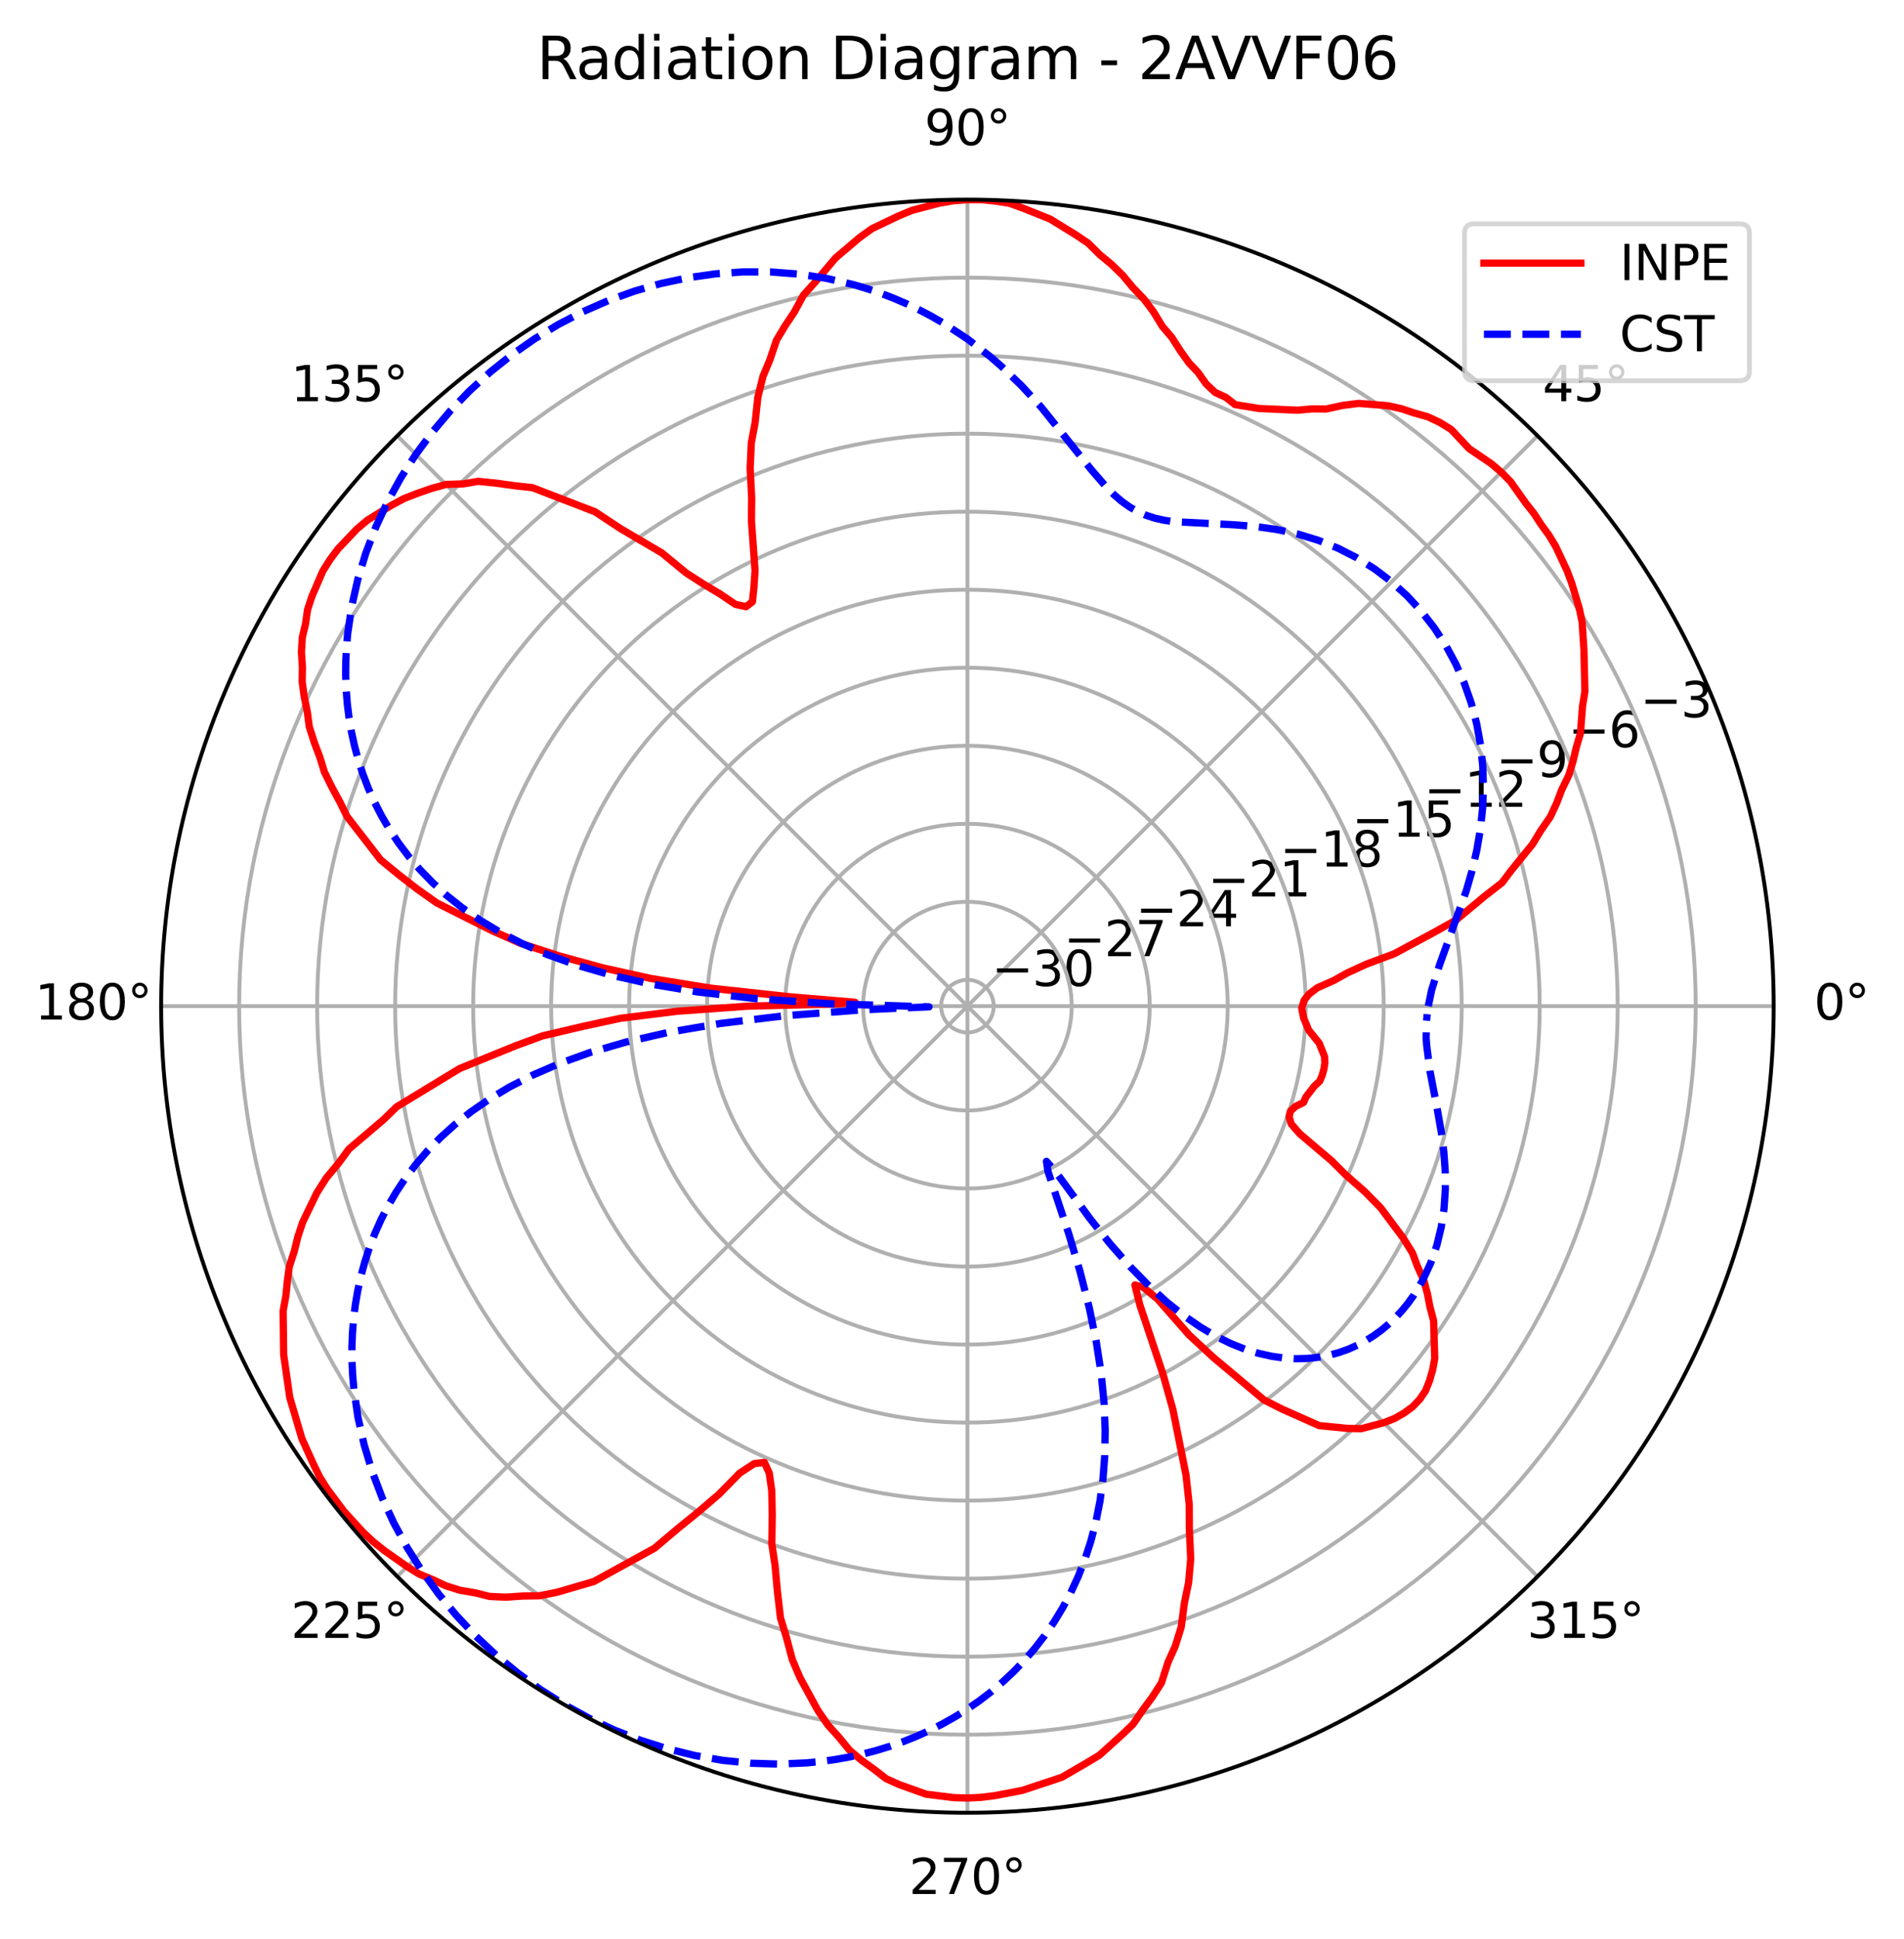 <?xml version="1.0" encoding="utf-8" standalone="no"?>
<!DOCTYPE svg PUBLIC "-//W3C//DTD SVG 1.1//EN"
  "http://www.w3.org/Graphics/SVG/1.1/DTD/svg11.dtd">
<svg xmlns:xlink="http://www.w3.org/1999/xlink" width="392.765pt" height="399.836pt" viewBox="0 0 392.765 399.836" xmlns="http://www.w3.org/2000/svg" version="1.1">
 <defs>
  <style type="text/css">*{stroke-linejoin: round; stroke-linecap: butt}</style>
 </defs>
 <g id="figure_1">
  <g id="patch_1">
   <path d="M 0 399.836 
L 392.765 399.836 
L 392.765 0 
L 0 0 
z
" style="fill: #ffffff"/>
  </g>
  <g id="axes_1">
   <g id="patch_2">
    <path d="M 365.884 207.477 
C 365.884 185.636 361.582 164.008 353.223 143.829 
C 344.865 123.651 332.614 105.315 317.17 89.871 
C 301.726 74.427 283.39 62.176 263.212 53.818 
C 243.033 45.459 221.405 41.157 199.564 41.157 
C 177.723 41.157 156.094 45.459 135.916 53.818 
C 115.737 62.176 97.402 74.427 81.958 89.871 
C 66.514 105.315 54.262 123.651 45.904 143.829 
C 37.546 164.008 33.244 185.636 33.244 207.477 
C 33.244 229.318 37.546 250.947 45.904 271.125 
C 54.262 291.303 66.514 309.639 81.958 325.083 
C 97.402 340.527 115.737 352.779 135.916 361.137 
C 156.094 369.495 177.723 373.797 199.564 373.797 
C 221.405 373.797 243.033 369.495 263.212 361.137 
C 283.39 352.779 301.726 340.527 317.17 325.083 
C 332.614 309.639 344.865 291.303 353.223 271.125 
C 361.582 250.947 365.884 229.318 365.884 207.477 
M 199.564 207.477 
C 199.564 207.477 199.564 207.477 199.564 207.477 
C 199.564 207.477 199.564 207.477 199.564 207.477 
C 199.564 207.477 199.564 207.477 199.564 207.477 
C 199.564 207.477 199.564 207.477 199.564 207.477 
C 199.564 207.477 199.564 207.477 199.564 207.477 
C 199.564 207.477 199.564 207.477 199.564 207.477 
C 199.564 207.477 199.564 207.477 199.564 207.477 
C 199.564 207.477 199.564 207.477 199.564 207.477 
C 199.564 207.477 199.564 207.477 199.564 207.477 
C 199.564 207.477 199.564 207.477 199.564 207.477 
C 199.564 207.477 199.564 207.477 199.564 207.477 
C 199.564 207.477 199.564 207.477 199.564 207.477 
C 199.564 207.477 199.564 207.477 199.564 207.477 
C 199.564 207.477 199.564 207.477 199.564 207.477 
C 199.564 207.477 199.564 207.477 199.564 207.477 
C 199.564 207.477 199.564 207.477 199.564 207.477 
M 365.884 207.477 
z
" style="fill: #ffffff"/>
   </g>
   <g id="matplotlib.axis_1">
    <g id="xtick_1">
     <g id="line2d_1">
      <path d="M 199.564 207.477 
L 365.884 207.477 
" clip-path="url(#p9aa47c4f63)" style="fill: none; stroke: #b0b0b0; stroke-width: 0.8; stroke-linecap: square"/>
     </g>
     <g id="text_1">
      <!-- 0° -->
      <g transform="translate(374.202 210.237)scale(0.1 -0.1)">
       <defs>
        <path id="DejaVuSans-30" d="M 2034 4250 
Q 1547 4250 1301 3770 
Q 1056 3291 1056 2328 
Q 1056 1369 1301 889 
Q 1547 409 2034 409 
Q 2525 409 2770 889 
Q 3016 1369 3016 2328 
Q 3016 3291 2770 3770 
Q 2525 4250 2034 4250 
z
M 2034 4750 
Q 2819 4750 3233 4129 
Q 3647 3509 3647 2328 
Q 3647 1150 3233 529 
Q 2819 -91 2034 -91 
Q 1250 -91 836 529 
Q 422 1150 422 2328 
Q 422 3509 836 4129 
Q 1250 4750 2034 4750 
z
" transform="scale(0.016)"/>
        <path id="DejaVuSans-b0" d="M 1600 4347 
Q 1350 4347 1178 4173 
Q 1006 4000 1006 3750 
Q 1006 3503 1178 3333 
Q 1350 3163 1600 3163 
Q 1850 3163 2022 3333 
Q 2194 3503 2194 3750 
Q 2194 3997 2020 4172 
Q 1847 4347 1600 4347 
z
M 1600 4750 
Q 1800 4750 1984 4673 
Q 2169 4597 2303 4453 
Q 2447 4313 2519 4134 
Q 2591 3956 2591 3750 
Q 2591 3338 2302 3052 
Q 2013 2766 1594 2766 
Q 1172 2766 890 3047 
Q 609 3328 609 3750 
Q 609 4169 896 4459 
Q 1184 4750 1600 4750 
z
" transform="scale(0.016)"/>
       </defs>
       <use xlink:href="#DejaVuSans-30"/>
       <use xlink:href="#DejaVuSans-b0" x="63.623"/>
      </g>
     </g>
    </g>
    <g id="xtick_2">
     <g id="line2d_2">
      <path d="M 199.564 207.477 
L 317.17 89.871 
" clip-path="url(#p9aa47c4f63)" style="fill: none; stroke: #b0b0b0; stroke-width: 0.8; stroke-linecap: square"/>
     </g>
     <g id="text_2">
      <!-- 45° -->
      <g transform="translate(318.207 82.731)scale(0.1 -0.1)">
       <defs>
        <path id="DejaVuSans-34" d="M 2419 4116 
L 825 1625 
L 2419 1625 
L 2419 4116 
z
M 2253 4666 
L 3047 4666 
L 3047 1625 
L 3713 1625 
L 3713 1100 
L 3047 1100 
L 3047 0 
L 2419 0 
L 2419 1100 
L 313 1100 
L 313 1709 
L 2253 4666 
z
" transform="scale(0.016)"/>
        <path id="DejaVuSans-35" d="M 691 4666 
L 3169 4666 
L 3169 4134 
L 1269 4134 
L 1269 2991 
Q 1406 3038 1543 3061 
Q 1681 3084 1819 3084 
Q 2600 3084 3056 2656 
Q 3513 2228 3513 1497 
Q 3513 744 3044 326 
Q 2575 -91 1722 -91 
Q 1428 -91 1123 -41 
Q 819 9 494 109 
L 494 744 
Q 775 591 1075 516 
Q 1375 441 1709 441 
Q 2250 441 2565 725 
Q 2881 1009 2881 1497 
Q 2881 1984 2565 2268 
Q 2250 2553 1709 2553 
Q 1456 2553 1204 2497 
Q 953 2441 691 2322 
L 691 4666 
z
" transform="scale(0.016)"/>
       </defs>
       <use xlink:href="#DejaVuSans-34"/>
       <use xlink:href="#DejaVuSans-35" x="63.623"/>
       <use xlink:href="#DejaVuSans-b0" x="127.246"/>
      </g>
     </g>
    </g>
    <g id="xtick_3">
     <g id="line2d_3">
      <path d="M 199.564 207.477 
L 199.564 41.157 
" clip-path="url(#p9aa47c4f63)" style="fill: none; stroke: #b0b0b0; stroke-width: 0.8; stroke-linecap: square"/>
     </g>
     <g id="text_3">
      <!-- 90° -->
      <g transform="translate(190.701 29.917)scale(0.1 -0.1)">
       <defs>
        <path id="DejaVuSans-39" d="M 703 97 
L 703 672 
Q 941 559 1184 500 
Q 1428 441 1663 441 
Q 2288 441 2617 861 
Q 2947 1281 2994 2138 
Q 2813 1869 2534 1725 
Q 2256 1581 1919 1581 
Q 1219 1581 811 2004 
Q 403 2428 403 3163 
Q 403 3881 828 4315 
Q 1253 4750 1959 4750 
Q 2769 4750 3195 4129 
Q 3622 3509 3622 2328 
Q 3622 1225 3098 567 
Q 2575 -91 1691 -91 
Q 1453 -91 1209 -44 
Q 966 3 703 97 
z
M 1959 2075 
Q 2384 2075 2632 2365 
Q 2881 2656 2881 3163 
Q 2881 3666 2632 3958 
Q 2384 4250 1959 4250 
Q 1534 4250 1286 3958 
Q 1038 3666 1038 3163 
Q 1038 2656 1286 2365 
Q 1534 2075 1959 2075 
z
" transform="scale(0.016)"/>
       </defs>
       <use xlink:href="#DejaVuSans-39"/>
       <use xlink:href="#DejaVuSans-30" x="63.623"/>
       <use xlink:href="#DejaVuSans-b0" x="127.246"/>
      </g>
     </g>
    </g>
    <g id="xtick_4">
     <g id="line2d_4">
      <path d="M 199.564 207.477 
L 81.958 89.871 
" clip-path="url(#p9aa47c4f63)" style="fill: none; stroke: #b0b0b0; stroke-width: 0.8; stroke-linecap: square"/>
     </g>
     <g id="text_4">
      <!-- 135° -->
      <g transform="translate(60.015 82.731)scale(0.1 -0.1)">
       <defs>
        <path id="DejaVuSans-31" d="M 794 531 
L 1825 531 
L 1825 4091 
L 703 3866 
L 703 4441 
L 1819 4666 
L 2450 4666 
L 2450 531 
L 3481 531 
L 3481 0 
L 794 0 
L 794 531 
z
" transform="scale(0.016)"/>
        <path id="DejaVuSans-33" d="M 2597 2516 
Q 3050 2419 3304 2112 
Q 3559 1806 3559 1356 
Q 3559 666 3084 287 
Q 2609 -91 1734 -91 
Q 1441 -91 1130 -33 
Q 819 25 488 141 
L 488 750 
Q 750 597 1062 519 
Q 1375 441 1716 441 
Q 2309 441 2620 675 
Q 2931 909 2931 1356 
Q 2931 1769 2642 2001 
Q 2353 2234 1838 2234 
L 1294 2234 
L 1294 2753 
L 1863 2753 
Q 2328 2753 2575 2939 
Q 2822 3125 2822 3475 
Q 2822 3834 2567 4026 
Q 2313 4219 1838 4219 
Q 1578 4219 1281 4162 
Q 984 4106 628 3988 
L 628 4550 
Q 988 4650 1302 4700 
Q 1616 4750 1894 4750 
Q 2613 4750 3031 4423 
Q 3450 4097 3450 3541 
Q 3450 3153 3228 2886 
Q 3006 2619 2597 2516 
z
" transform="scale(0.016)"/>
       </defs>
       <use xlink:href="#DejaVuSans-31"/>
       <use xlink:href="#DejaVuSans-33" x="63.623"/>
       <use xlink:href="#DejaVuSans-35" x="127.246"/>
       <use xlink:href="#DejaVuSans-b0" x="190.869"/>
      </g>
     </g>
    </g>
    <g id="xtick_5">
     <g id="line2d_5">
      <path d="M 199.564 207.477 
L 33.244 207.477 
" clip-path="url(#p9aa47c4f63)" style="fill: none; stroke: #b0b0b0; stroke-width: 0.8; stroke-linecap: square"/>
     </g>
     <g id="text_5">
      <!-- 180° -->
      <g transform="translate(7.2 210.237)scale(0.1 -0.1)">
       <defs>
        <path id="DejaVuSans-38" d="M 2034 2216 
Q 1584 2216 1326 1975 
Q 1069 1734 1069 1313 
Q 1069 891 1326 650 
Q 1584 409 2034 409 
Q 2484 409 2743 651 
Q 3003 894 3003 1313 
Q 3003 1734 2745 1975 
Q 2488 2216 2034 2216 
z
M 1403 2484 
Q 997 2584 770 2862 
Q 544 3141 544 3541 
Q 544 4100 942 4425 
Q 1341 4750 2034 4750 
Q 2731 4750 3128 4425 
Q 3525 4100 3525 3541 
Q 3525 3141 3298 2862 
Q 3072 2584 2669 2484 
Q 3125 2378 3379 2068 
Q 3634 1759 3634 1313 
Q 3634 634 3220 271 
Q 2806 -91 2034 -91 
Q 1263 -91 848 271 
Q 434 634 434 1313 
Q 434 1759 690 2068 
Q 947 2378 1403 2484 
z
M 1172 3481 
Q 1172 3119 1398 2916 
Q 1625 2713 2034 2713 
Q 2441 2713 2670 2916 
Q 2900 3119 2900 3481 
Q 2900 3844 2670 4047 
Q 2441 4250 2034 4250 
Q 1625 4250 1398 4047 
Q 1172 3844 1172 3481 
z
" transform="scale(0.016)"/>
       </defs>
       <use xlink:href="#DejaVuSans-31"/>
       <use xlink:href="#DejaVuSans-38" x="63.623"/>
       <use xlink:href="#DejaVuSans-30" x="127.246"/>
       <use xlink:href="#DejaVuSans-b0" x="190.869"/>
      </g>
     </g>
    </g>
    <g id="xtick_6">
     <g id="line2d_6">
      <path d="M 199.564 207.477 
L 81.958 325.083 
" clip-path="url(#p9aa47c4f63)" style="fill: none; stroke: #b0b0b0; stroke-width: 0.8; stroke-linecap: square"/>
     </g>
     <g id="text_6">
      <!-- 225° -->
      <g transform="translate(60.015 337.742)scale(0.1 -0.1)">
       <defs>
        <path id="DejaVuSans-32" d="M 1228 531 
L 3431 531 
L 3431 0 
L 469 0 
L 469 531 
Q 828 903 1448 1529 
Q 2069 2156 2228 2338 
Q 2531 2678 2651 2914 
Q 2772 3150 2772 3378 
Q 2772 3750 2511 3984 
Q 2250 4219 1831 4219 
Q 1534 4219 1204 4116 
Q 875 4013 500 3803 
L 500 4441 
Q 881 4594 1212 4672 
Q 1544 4750 1819 4750 
Q 2544 4750 2975 4387 
Q 3406 4025 3406 3419 
Q 3406 3131 3298 2873 
Q 3191 2616 2906 2266 
Q 2828 2175 2409 1742 
Q 1991 1309 1228 531 
z
" transform="scale(0.016)"/>
       </defs>
       <use xlink:href="#DejaVuSans-32"/>
       <use xlink:href="#DejaVuSans-32" x="63.623"/>
       <use xlink:href="#DejaVuSans-35" x="127.246"/>
       <use xlink:href="#DejaVuSans-b0" x="190.869"/>
      </g>
     </g>
    </g>
    <g id="xtick_7">
     <g id="line2d_7">
      <path d="M 199.564 207.477 
L 199.564 373.797 
" clip-path="url(#p9aa47c4f63)" style="fill: none; stroke: #b0b0b0; stroke-width: 0.8; stroke-linecap: square"/>
     </g>
     <g id="text_7">
      <!-- 270° -->
      <g transform="translate(187.52 390.557)scale(0.1 -0.1)">
       <defs>
        <path id="DejaVuSans-37" d="M 525 4666 
L 3525 4666 
L 3525 4397 
L 1831 0 
L 1172 0 
L 2766 4134 
L 525 4134 
L 525 4666 
z
" transform="scale(0.016)"/>
       </defs>
       <use xlink:href="#DejaVuSans-32"/>
       <use xlink:href="#DejaVuSans-37" x="63.623"/>
       <use xlink:href="#DejaVuSans-30" x="127.246"/>
       <use xlink:href="#DejaVuSans-b0" x="190.869"/>
      </g>
     </g>
    </g>
    <g id="xtick_8">
     <g id="line2d_8">
      <path d="M 199.564 207.477 
L 317.17 325.083 
" clip-path="url(#p9aa47c4f63)" style="fill: none; stroke: #b0b0b0; stroke-width: 0.8; stroke-linecap: square"/>
     </g>
     <g id="text_8">
      <!-- 315° -->
      <g transform="translate(315.025 337.742)scale(0.1 -0.1)">
       <use xlink:href="#DejaVuSans-33"/>
       <use xlink:href="#DejaVuSans-31" x="63.623"/>
       <use xlink:href="#DejaVuSans-35" x="127.246"/>
       <use xlink:href="#DejaVuSans-b0" x="190.869"/>
      </g>
     </g>
    </g>
   </g>
   <g id="matplotlib.axis_2">
    <g id="ytick_1">
     <g id="line2d_9">
      <path d="M 204.99 207.477 
C 204.99 206.765 204.85 206.059 204.577 205.401 
C 204.304 204.742 203.904 204.144 203.401 203.64 
C 202.897 203.136 202.299 202.737 201.64 202.464 
C 200.982 202.191 200.276 202.051 199.564 202.051 
C 198.851 202.051 198.146 202.191 197.487 202.464 
C 196.829 202.737 196.231 203.136 195.727 203.64 
C 195.223 204.144 194.823 204.742 194.551 205.401 
C 194.278 206.059 194.138 206.765 194.138 207.477 
C 194.138 208.19 194.278 208.895 194.551 209.554 
C 194.823 210.212 195.223 210.81 195.727 211.314 
C 196.231 211.818 196.829 212.218 197.487 212.49 
C 198.146 212.763 198.851 212.903 199.564 212.903 
C 200.276 212.903 200.982 212.763 201.64 212.49 
C 202.299 212.218 202.897 211.818 203.401 211.314 
C 203.904 210.81 204.304 210.212 204.577 209.554 
C 204.85 208.895 204.99 208.19 204.99 207.477 
" clip-path="url(#p9aa47c4f63)" style="fill: none; stroke: #b0b0b0; stroke-width: 0.8; stroke-linecap: square"/>
     </g>
     <g id="text_9">
      <!-- −30 -->
      <g transform="translate(204.577 203.321)scale(0.1 -0.1)">
       <defs>
        <path id="DejaVuSans-2212" d="M 678 2272 
L 4684 2272 
L 4684 1741 
L 678 1741 
L 678 2272 
z
" transform="scale(0.016)"/>
       </defs>
       <use xlink:href="#DejaVuSans-2212"/>
       <use xlink:href="#DejaVuSans-33" x="83.789"/>
       <use xlink:href="#DejaVuSans-30" x="147.412"/>
      </g>
     </g>
    </g>
    <g id="ytick_2">
     <g id="line2d_10">
      <path d="M 221.079 207.477 
C 221.079 204.652 220.523 201.854 219.442 199.244 
C 218.36 196.633 216.775 194.261 214.778 192.263 
C 212.78 190.266 210.408 188.681 207.797 187.599 
C 205.187 186.518 202.389 185.962 199.564 185.962 
C 196.738 185.962 193.94 186.518 191.33 187.599 
C 188.72 188.681 186.348 190.266 184.35 192.263 
C 182.352 194.261 180.767 196.633 179.686 199.244 
C 178.605 201.854 178.048 204.652 178.048 207.477 
C 178.048 210.303 178.605 213.101 179.686 215.711 
C 180.767 218.321 182.352 220.693 184.35 222.691 
C 186.348 224.689 188.72 226.274 191.33 227.355 
C 193.94 228.436 196.738 228.993 199.564 228.993 
C 202.389 228.993 205.187 228.436 207.797 227.355 
C 210.408 226.274 212.78 224.689 214.778 222.691 
C 216.775 220.693 218.36 218.321 219.442 215.711 
C 220.523 213.101 221.079 210.303 221.079 207.477 
" clip-path="url(#p9aa47c4f63)" style="fill: none; stroke: #b0b0b0; stroke-width: 0.8; stroke-linecap: square"/>
     </g>
     <g id="text_10">
      <!-- −27 -->
      <g transform="translate(219.442 197.164)scale(0.1 -0.1)">
       <use xlink:href="#DejaVuSans-2212"/>
       <use xlink:href="#DejaVuSans-32" x="83.789"/>
       <use xlink:href="#DejaVuSans-37" x="147.412"/>
      </g>
     </g>
    </g>
    <g id="ytick_3">
     <g id="line2d_11">
      <path d="M 237.169 207.477 
C 237.169 202.539 236.196 197.649 234.306 193.086 
C 232.416 188.524 229.646 184.378 226.154 180.886 
C 222.663 177.395 218.517 174.625 213.955 172.735 
C 209.392 170.845 204.502 169.872 199.564 169.872 
C 194.626 169.872 189.735 170.845 185.173 172.735 
C 180.611 174.625 176.465 177.395 172.973 180.886 
C 169.481 184.378 166.711 188.524 164.821 193.086 
C 162.932 197.649 161.959 202.539 161.959 207.477 
C 161.959 212.415 162.932 217.306 164.821 221.868 
C 166.711 226.43 169.481 230.576 172.973 234.068 
C 176.465 237.56 180.611 240.33 185.173 242.22 
C 189.735 244.109 194.626 245.082 199.564 245.082 
C 204.502 245.082 209.392 244.109 213.955 242.22 
C 218.517 240.33 222.663 237.56 226.154 234.068 
C 229.646 230.576 232.416 226.43 234.306 221.868 
C 236.196 217.306 237.169 212.415 237.169 207.477 
" clip-path="url(#p9aa47c4f63)" style="fill: none; stroke: #b0b0b0; stroke-width: 0.8; stroke-linecap: square"/>
     </g>
     <g id="text_11">
      <!-- −24 -->
      <g transform="translate(234.306 191.007)scale(0.1 -0.1)">
       <use xlink:href="#DejaVuSans-2212"/>
       <use xlink:href="#DejaVuSans-32" x="83.789"/>
       <use xlink:href="#DejaVuSans-34" x="147.412"/>
      </g>
     </g>
    </g>
    <g id="ytick_4">
     <g id="line2d_12">
      <path d="M 253.258 207.477 
C 253.258 200.426 251.869 193.444 249.171 186.929 
C 246.472 180.415 242.517 174.495 237.531 169.51 
C 232.545 164.524 226.626 160.568 220.112 157.87 
C 213.597 155.172 206.615 153.783 199.564 153.783 
C 192.513 153.783 185.53 155.172 179.016 157.87 
C 172.501 160.568 166.582 164.524 161.596 169.51 
C 156.61 174.495 152.655 180.415 149.957 186.929 
C 147.258 193.444 145.869 200.426 145.869 207.477 
C 145.869 214.528 147.258 221.511 149.957 228.025 
C 152.655 234.539 156.61 240.459 161.596 245.445 
C 166.582 250.431 172.501 254.386 179.016 257.084 
C 185.53 259.783 192.513 261.171 199.564 261.171 
C 206.615 261.171 213.597 259.783 220.112 257.084 
C 226.626 254.386 232.545 250.431 237.531 245.445 
C 242.517 240.459 246.472 234.539 249.171 228.025 
C 251.869 221.511 253.258 214.528 253.258 207.477 
" clip-path="url(#p9aa47c4f63)" style="fill: none; stroke: #b0b0b0; stroke-width: 0.8; stroke-linecap: square"/>
     </g>
     <g id="text_12">
      <!-- −21 -->
      <g transform="translate(249.171 184.85)scale(0.1 -0.1)">
       <use xlink:href="#DejaVuSans-2212"/>
       <use xlink:href="#DejaVuSans-32" x="83.789"/>
       <use xlink:href="#DejaVuSans-31" x="147.412"/>
      </g>
     </g>
    </g>
    <g id="ytick_5">
     <g id="line2d_13">
      <path d="M 269.347 207.477 
C 269.347 198.313 267.542 189.238 264.035 180.772 
C 260.529 172.306 255.388 164.613 248.908 158.133 
C 242.428 151.653 234.735 146.512 226.269 143.005 
C 217.802 139.499 208.728 137.694 199.564 137.694 
C 190.4 137.694 181.325 139.499 172.859 143.005 
C 164.392 146.512 156.699 151.653 150.219 158.133 
C 143.739 164.613 138.599 172.306 135.092 180.772 
C 131.585 189.238 129.78 198.313 129.78 207.477 
C 129.78 216.641 131.585 225.716 135.092 234.182 
C 138.599 242.649 143.739 250.342 150.219 256.822 
C 156.699 263.302 164.392 268.442 172.859 271.949 
C 181.325 275.456 190.4 277.261 199.564 277.261 
C 208.728 277.261 217.802 275.456 226.269 271.949 
C 234.735 268.442 242.428 263.302 248.908 256.822 
C 255.388 250.342 260.529 242.649 264.035 234.182 
C 267.542 225.716 269.347 216.641 269.347 207.477 
" clip-path="url(#p9aa47c4f63)" style="fill: none; stroke: #b0b0b0; stroke-width: 0.8; stroke-linecap: square"/>
     </g>
     <g id="text_13">
      <!-- −18 -->
      <g transform="translate(264.035 178.692)scale(0.1 -0.1)">
       <use xlink:href="#DejaVuSans-2212"/>
       <use xlink:href="#DejaVuSans-31" x="83.789"/>
       <use xlink:href="#DejaVuSans-38" x="147.412"/>
      </g>
     </g>
    </g>
    <g id="ytick_6">
     <g id="line2d_14">
      <path d="M 285.437 207.477 
C 285.437 196.2 283.216 185.033 278.9 174.615 
C 274.585 164.197 268.259 154.73 260.285 146.756 
C 252.311 138.782 242.844 132.456 232.426 128.141 
C 222.008 123.825 210.84 121.604 199.564 121.604 
C 188.287 121.604 177.12 123.825 166.702 128.141 
C 156.283 132.456 146.816 138.782 138.842 146.756 
C 130.868 154.73 124.543 164.197 120.227 174.615 
C 115.912 185.033 113.691 196.2 113.691 207.477 
C 113.691 218.754 115.912 229.921 120.227 240.339 
C 124.543 250.758 130.868 260.225 138.842 268.199 
C 146.816 276.172 156.283 282.498 166.702 286.814 
C 177.12 291.129 188.287 293.35 199.564 293.35 
C 210.84 293.35 222.008 291.129 232.426 286.814 
C 242.844 282.498 252.311 276.172 260.285 268.199 
C 268.259 260.225 274.585 250.758 278.9 240.339 
C 283.216 229.921 285.437 218.754 285.437 207.477 
" clip-path="url(#p9aa47c4f63)" style="fill: none; stroke: #b0b0b0; stroke-width: 0.8; stroke-linecap: square"/>
     </g>
     <g id="text_14">
      <!-- −15 -->
      <g transform="translate(278.9 172.535)scale(0.1 -0.1)">
       <use xlink:href="#DejaVuSans-2212"/>
       <use xlink:href="#DejaVuSans-31" x="83.789"/>
       <use xlink:href="#DejaVuSans-35" x="147.412"/>
      </g>
     </g>
    </g>
    <g id="ytick_7">
     <g id="line2d_15">
      <path d="M 301.526 207.477 
C 301.526 194.088 298.889 180.828 293.765 168.458 
C 288.641 156.087 281.13 144.847 271.662 135.379 
C 262.194 125.911 250.953 118.4 238.583 113.276 
C 226.213 108.152 212.953 105.515 199.564 105.515 
C 186.174 105.515 172.915 108.152 160.544 113.276 
C 148.174 118.4 136.933 125.911 127.465 135.379 
C 117.998 144.847 110.487 156.087 105.363 168.458 
C 100.239 180.828 97.601 194.088 97.601 207.477 
C 97.601 220.867 100.239 234.126 105.363 246.497 
C 110.487 258.867 117.998 270.108 127.465 279.576 
C 136.933 289.043 148.174 296.554 160.544 301.678 
C 172.915 306.802 186.174 309.44 199.564 309.44 
C 212.953 309.44 226.213 306.802 238.583 301.678 
C 250.953 296.554 262.194 289.043 271.662 279.576 
C 281.13 270.108 288.641 258.867 293.765 246.497 
C 298.889 234.126 301.526 220.867 301.526 207.477 
" clip-path="url(#p9aa47c4f63)" style="fill: none; stroke: #b0b0b0; stroke-width: 0.8; stroke-linecap: square"/>
     </g>
     <g id="text_15">
      <!-- −12 -->
      <g transform="translate(293.765 166.378)scale(0.1 -0.1)">
       <use xlink:href="#DejaVuSans-2212"/>
       <use xlink:href="#DejaVuSans-31" x="83.789"/>
       <use xlink:href="#DejaVuSans-32" x="147.412"/>
      </g>
     </g>
    </g>
    <g id="ytick_8">
     <g id="line2d_16">
      <path d="M 317.616 207.477 
C 317.616 191.975 314.562 176.623 308.629 162.301 
C 302.697 147.978 294.001 134.964 283.039 124.002 
C 272.077 113.04 259.063 104.344 244.74 98.412 
C 230.418 92.479 215.066 89.425 199.564 89.425 
C 184.061 89.425 168.71 92.479 154.387 98.412 
C 140.065 104.344 127.05 113.04 116.088 124.002 
C 105.127 134.964 96.431 147.978 90.498 162.301 
C 84.566 176.623 81.512 191.975 81.512 207.477 
C 81.512 222.98 84.566 238.331 90.498 252.654 
C 96.431 266.976 105.127 279.991 116.088 290.952 
C 127.05 301.914 140.065 310.61 154.387 316.543 
C 168.71 322.475 184.061 325.529 199.564 325.529 
C 215.066 325.529 230.418 322.475 244.74 316.543 
C 259.063 310.61 272.077 301.914 283.039 290.952 
C 294.001 279.991 302.697 266.976 308.629 252.654 
C 314.562 238.331 317.616 222.98 317.616 207.477 
" clip-path="url(#p9aa47c4f63)" style="fill: none; stroke: #b0b0b0; stroke-width: 0.8; stroke-linecap: square"/>
     </g>
     <g id="text_16">
      <!-- −9 -->
      <g transform="translate(308.629 160.221)scale(0.1 -0.1)">
       <use xlink:href="#DejaVuSans-2212"/>
       <use xlink:href="#DejaVuSans-39" x="83.789"/>
      </g>
     </g>
    </g>
    <g id="ytick_9">
     <g id="line2d_17">
      <path d="M 333.705 207.477 
C 333.705 189.862 330.235 172.418 323.494 156.144 
C 316.753 139.869 306.872 125.081 294.416 112.625 
C 281.96 100.169 267.172 90.288 250.897 83.547 
C 234.623 76.806 217.179 73.336 199.564 73.336 
C 181.948 73.336 164.505 76.806 148.23 83.547 
C 131.956 90.288 117.167 100.169 104.712 112.625 
C 92.256 125.081 82.374 139.869 75.633 156.144 
C 68.892 172.418 65.423 189.862 65.423 207.477 
C 65.423 225.092 68.892 242.536 75.633 258.811 
C 82.374 275.085 92.256 289.873 104.712 302.329 
C 117.167 314.785 131.956 324.666 148.23 331.408 
C 164.505 338.149 181.948 341.618 199.564 341.618 
C 217.179 341.618 234.623 338.149 250.897 331.408 
C 267.172 324.666 281.96 314.785 294.416 302.329 
C 306.872 289.873 316.753 275.085 323.494 258.811 
C 330.235 242.536 333.705 225.092 333.705 207.477 
" clip-path="url(#p9aa47c4f63)" style="fill: none; stroke: #b0b0b0; stroke-width: 0.8; stroke-linecap: square"/>
     </g>
     <g id="text_17">
      <!-- −6 -->
      <g transform="translate(323.494 154.064)scale(0.1 -0.1)">
       <defs>
        <path id="DejaVuSans-36" d="M 2113 2584 
Q 1688 2584 1439 2293 
Q 1191 2003 1191 1497 
Q 1191 994 1439 701 
Q 1688 409 2113 409 
Q 2538 409 2786 701 
Q 3034 994 3034 1497 
Q 3034 2003 2786 2293 
Q 2538 2584 2113 2584 
z
M 3366 4563 
L 3366 3988 
Q 3128 4100 2886 4159 
Q 2644 4219 2406 4219 
Q 1781 4219 1451 3797 
Q 1122 3375 1075 2522 
Q 1259 2794 1537 2939 
Q 1816 3084 2150 3084 
Q 2853 3084 3261 2657 
Q 3669 2231 3669 1497 
Q 3669 778 3244 343 
Q 2819 -91 2113 -91 
Q 1303 -91 875 529 
Q 447 1150 447 2328 
Q 447 3434 972 4092 
Q 1497 4750 2381 4750 
Q 2619 4750 2861 4703 
Q 3103 4656 3366 4563 
z
" transform="scale(0.016)"/>
       </defs>
       <use xlink:href="#DejaVuSans-2212"/>
       <use xlink:href="#DejaVuSans-36" x="83.789"/>
      </g>
     </g>
    </g>
    <g id="ytick_10">
     <g id="line2d_18">
      <path d="M 349.794 207.477 
C 349.794 187.749 345.908 168.213 338.359 149.986 
C 330.809 131.76 319.743 115.198 305.793 101.248 
C 291.843 87.298 275.281 76.232 257.055 68.682 
C 238.828 61.133 219.292 57.247 199.564 57.247 
C 179.836 57.247 160.299 61.133 142.073 68.682 
C 123.847 76.232 107.285 87.298 93.335 101.248 
C 79.385 115.198 68.318 131.76 60.769 149.986 
C 53.219 168.213 49.333 187.749 49.333 207.477 
C 49.333 227.205 53.219 246.742 60.769 264.968 
C 68.318 283.194 79.385 299.756 93.335 313.706 
C 107.285 327.656 123.847 338.723 142.073 346.272 
C 160.299 353.822 179.836 357.708 199.564 357.708 
C 219.292 357.708 238.828 353.822 257.055 346.272 
C 275.281 338.723 291.843 327.656 305.793 313.706 
C 319.743 299.756 330.809 283.194 338.359 264.968 
C 345.908 246.742 349.794 227.205 349.794 207.477 
" clip-path="url(#p9aa47c4f63)" style="fill: none; stroke: #b0b0b0; stroke-width: 0.8; stroke-linecap: square"/>
     </g>
     <g id="text_18">
      <!-- −3 -->
      <g transform="translate(338.359 147.907)scale(0.1 -0.1)">
       <use xlink:href="#DejaVuSans-2212"/>
       <use xlink:href="#DejaVuSans-33" x="83.789"/>
      </g>
     </g>
    </g>
   </g>
   <g id="line2d_19">
    <path d="M 268.656 207.477 
L 269.026 206.265 
L 269.996 205.018 
L 271.726 203.695 
L 275.111 202.194 
L 277.929 200.621 
L 281.83 198.831 
L 287.613 196.666 
L 295.89 192.221 
L 300.384 189.7 
L 306.27 184.796 
L 309.85 182.016 
L 311.736 179.51 
L 316.167 174.042 
L 317.807 171.327 
L 319.825 168.402 
L 321.108 165.626 
L 322.163 162.855 
L 323.619 159.857 
L 324.479 157.008 
L 325.149 154.169 
L 326.027 151.172 
L 326.453 145.589 
L 326.94 142.576 
L 326.741 134.051 
L 326.366 128.242 
L 325.792 125.504 
L 324.203 120.204 
L 323.233 117.626 
L 320.914 112.668 
L 319.508 110.349 
L 317.917 108.167 
L 316.429 105.888 
L 314.75 103.763 
L 311.589 99.296 
L 309.68 97.361 
L 307.604 95.599 
L 303.07 92.522 
L 299.35 88.557 
L 297.03 87.117 
L 294.518 85.941 
L 291.737 85.159 
L 289.071 84.281 
L 286.265 83.655 
L 280.281 83.183 
L 276.971 83.599 
L 273.552 84.34 
L 270.673 84.313 
L 267.68 84.591 
L 259.675 84.232 
L 254.791 83.434 
L 252.857 81.926 
L 250.69 80.936 
L 248.812 79.181 
L 247.128 76.794 
L 245.246 74.808 
L 243.478 72.322 
L 241.724 69.576 
L 239.764 67.283 
L 237.934 64.277 
L 235.931 61.615 
L 233.759 59.362 
L 231.598 56.768 
L 229.295 54.521 
L 226.884 52.536 
L 224.482 50.149 
L 221.917 48.427 
L 216.623 45.167 
L 211.069 42.943 
L 208.24 41.921 
L 205.361 41.468 
L 202.466 41.183 
L 199.564 41.179 
L 196.665 41.402 
L 193.781 41.886 
L 188.09 43.392 
L 185.31 44.552 
L 179.877 47.145 
L 177.292 49.006 
L 172.36 53.196 
L 167.891 58.468 
L 165.721 60.888 
L 163.871 64.321 
L 161.968 67.168 
L 160.183 70.139 
L 158.814 74.192 
L 157.379 77.647 
L 156.332 81.922 
L 155.769 87.151 
L 154.984 91.343 
L 154.746 96.55 
L 155.059 102.631 
L 155.012 107.412 
L 155.755 117.656 
L 155.531 121.058 
L 155.218 124.074 
L 153.902 125.1 
L 151.736 124.637 
L 148.469 122.441 
L 145.216 120.503 
L 141.551 118.146 
L 136.519 114.01 
L 128.034 109.025 
L 122.744 105.534 
L 109.858 100.57 
L 106.292 100.18 
L 102.471 99.644 
L 98.643 99.253 
L 95.559 99.777 
L 91.985 99.898 
L 89.012 100.719 
L 86.146 101.714 
L 83.321 102.812 
L 80.751 104.195 
L 75.802 107.257 
L 73.624 109.082 
L 69.75 113.162 
L 68.071 115.405 
L 66.582 117.78 
L 64.343 122.982 
L 63.449 125.691 
L 63.023 128.645 
L 62.362 131.425 
L 62.183 134.43 
L 62.381 137.579 
L 62.325 140.541 
L 62.757 143.683 
L 63.409 146.857 
L 63.789 149.844 
L 64.812 153.034 
L 66.001 156.207 
L 66.925 159.201 
L 68.471 162.338 
L 70.141 165.425 
L 71.566 168.344 
L 76.298 174.448 
L 78.498 177.292 
L 82.285 180.401 
L 86.111 183.362 
L 90.13 186.205 
L 101.601 191.961 
L 107.373 194.521 
L 115.507 197.156 
L 124.322 199.569 
L 134.213 201.76 
L 146.69 203.78 
L 163.221 205.573 
L 176.368 206.667 
L 172.914 207.012 
L 154.241 207.477 
L 139.716 208.522 
L 127.979 209.977 
L 120.31 211.631 
L 111.904 213.607 
L 106.409 215.627 
L 94.827 220.337 
L 81.816 228.239 
L 79.09 230.895 
L 71.986 236.931 
L 69.875 239.812 
L 67.305 242.916 
L 65.371 245.956 
L 62.434 252.033 
L 61.438 255.038 
L 60.706 258.017 
L 59.687 261.171 
L 59.278 264.156 
L 58.985 267.149 
L 58.407 270.324 
L 58.516 279.345 
L 59.776 288.184 
L 62.271 296.636 
L 64.662 301.936 
L 65.945 304.557 
L 67.484 307.006 
L 70.938 311.636 
L 74.838 315.9 
L 76.944 317.884 
L 79.223 319.696 
L 83.987 323.054 
L 86.472 324.587 
L 89.283 325.739 
L 91.949 326.996 
L 94.867 327.917 
L 98.047 328.46 
L 100.997 329.196 
L 104.349 329.347 
L 107.907 329.11 
L 111.226 329.064 
L 114.945 328.325 
L 122.521 326.113 
L 135.038 319.239 
L 139.882 315.146 
L 144.159 311.678 
L 148.256 308.175 
L 152.609 303.748 
L 155.573 301.816 
L 157.677 301.555 
L 158.689 303.773 
L 159.196 307.391 
L 159.303 312.361 
L 159.21 318.349 
L 159.874 322.743 
L 160.362 328.126 
L 160.999 333.618 
L 162.232 337.67 
L 163.452 342.249 
L 165.035 345.965 
L 168.7 352.678 
L 170.758 355.669 
L 172.995 358.156 
L 175.261 360.917 
L 177.709 362.98 
L 180.247 364.802 
L 182.819 366.795 
L 185.52 368.003 
L 191.048 369.976 
L 196.715 370.683 
L 199.564 370.767 
L 202.411 370.624 
L 205.248 370.266 
L 210.872 369.192 
L 216.37 367.376 
L 219.085 366.462 
L 224.268 363.454 
L 226.797 361.927 
L 231.492 357.688 
L 233.743 355.524 
L 235.746 352.595 
L 237.729 349.911 
L 239.58 347.032 
L 240.936 342.799 
L 242.441 339.44 
L 243.658 335.537 
L 244.333 330.48 
L 245.189 326.335 
L 245.621 321.473 
L 245.345 315.33 
L 245.318 310.242 
L 244.654 304.174 
L 241.96 290.685 
L 239.894 283.327 
L 235.129 269.077 
L 234.113 264.977 
L 235.742 265.375 
L 238.789 267.878 
L 245.31 275.299 
L 250.264 279.885 
L 260.765 288.694 
L 264.484 290.572 
L 272.147 293.978 
L 277.96 294.545 
L 280.81 294.603 
L 285.455 293.368 
L 287.627 292.519 
L 289.577 291.416 
L 291.355 290.126 
L 292.852 288.571 
L 294.068 286.776 
L 294.9 284.679 
L 295.536 282.459 
L 295.964 280.12 
L 295.73 272.342 
L 294.963 269.43 
L 294.456 266.772 
L 293.725 264.055 
L 292.362 261.054 
L 291.369 258.366 
L 289.449 255.27 
L 284.81 249.055 
L 281.479 245.675 
L 277.503 242.178 
L 274.681 239.362 
L 268.122 233.794 
L 266.379 231.796 
L 265.921 230.326 
L 266.192 229.126 
L 267.227 228.164 
L 268.887 227.355 
L 269.41 226.192 
L 271.107 223.994 
L 272.24 222.925 
L 272.756 221.704 
L 273.104 220.444 
L 273.303 219.156 
L 273.22 217.829 
L 272.123 215.103 
L 269.943 212.399 
L 268.919 209.899 
L 268.672 208.683 
L 268.672 208.683 
" clip-path="url(#p9aa47c4f63)" style="fill: none; stroke: #ff0000; stroke-width: 1.5; stroke-linecap: square"/>
   </g>
   <g id="line2d_20">
    <path d="M 294.635 207.477 
L 295.327 204.133 
L 296.96 198.956 
L 302.456 183.723 
L 303.647 179.588 
L 304.631 175.355 
L 305.373 171.044 
L 305.839 166.682 
L 306.009 162.294 
L 305.865 157.908 
L 305.403 153.549 
L 304.615 149.246 
L 303.508 145.021 
L 302.07 140.909 
L 300.317 136.929 
L 298.252 133.111 
L 295.879 129.482 
L 293.216 126.066 
L 290.275 122.888 
L 287.066 119.975 
L 283.608 117.351 
L 279.919 115.039 
L 276.026 113.054 
L 271.949 111.419 
L 267.728 110.129 
L 263.392 109.19 
L 258.995 108.567 
L 254.586 108.214 
L 241.977 107.558 
L 240.054 107.261 
L 238.195 106.84 
L 236.405 106.256 
L 234.678 105.497 
L 233.009 104.542 
L 231.39 103.38 
L 229.805 102.015 
L 228.24 100.457 
L 225.106 96.841 
L 214.737 83.902 
L 210.754 79.568 
L 206.483 75.459 
L 204.242 73.514 
L 199.564 69.893 
L 194.646 66.659 
L 192.107 65.197 
L 189.52 63.84 
L 186.888 62.589 
L 184.215 61.447 
L 181.507 60.414 
L 178.766 59.491 
L 175.996 58.677 
L 170.388 57.379 
L 164.711 56.515 
L 158.997 56.082 
L 153.274 56.072 
L 147.568 56.471 
L 141.907 57.276 
L 136.315 58.471 
L 130.817 60.05 
L 125.439 61.999 
L 120.199 64.299 
L 115.121 66.94 
L 110.227 69.91 
L 105.535 73.191 
L 101.068 76.768 
L 96.839 80.623 
L 92.872 84.743 
L 89.181 89.106 
L 85.784 93.698 
L 82.698 98.499 
L 79.942 103.491 
L 77.532 108.658 
L 75.486 113.978 
L 73.822 119.432 
L 72.559 124.999 
L 71.719 130.66 
L 71.465 133.52 
L 71.326 136.394 
L 71.308 139.282 
L 71.408 142.179 
L 71.638 145.084 
L 71.997 147.992 
L 72.493 150.901 
L 73.129 153.809 
L 73.912 156.711 
L 74.853 159.605 
L 75.956 162.488 
L 77.229 165.354 
L 78.69 168.203 
L 80.341 171.027 
L 82.203 173.825 
L 84.291 176.59 
L 86.627 179.319 
L 89.235 182.006 
L 92.144 184.644 
L 95.395 187.229 
L 99.024 189.749 
L 103.105 192.2 
L 107.702 194.567 
L 112.92 196.839 
L 118.935 199.003 
L 125.905 201.033 
L 134.15 202.903 
L 144.042 204.567 
L 156.273 205.965 
L 171.375 206.985 
L 191.645 207.615 
L 177.981 208.231 
L 161.93 209.449 
L 148.649 211.038 
L 137.926 212.87 
L 129.122 214.881 
L 121.703 217.037 
L 115.403 219.305 
L 109.954 221.67 
L 105.145 224.126 
L 100.928 226.65 
L 97.175 229.241 
L 93.834 231.887 
L 90.847 234.583 
L 88.176 237.323 
L 85.791 240.101 
L 83.66 242.913 
L 81.761 245.754 
L 80.084 248.618 
L 78.602 251.504 
L 77.306 254.407 
L 76.19 257.324 
L 75.237 260.251 
L 74.443 263.185 
L 73.801 266.121 
L 73.296 269.062 
L 72.933 271.999 
L 72.705 274.929 
L 72.597 277.856 
L 72.617 280.77 
L 72.755 283.672 
L 73.008 286.558 
L 73.846 292.275 
L 75.108 297.9 
L 76.771 303.413 
L 78.815 308.797 
L 81.225 314.03 
L 83.978 319.097 
L 87.061 323.977 
L 90.452 328.658 
L 94.141 333.115 
L 98.108 337.335 
L 102.336 341.3 
L 106.808 344.994 
L 111.504 348.402 
L 116.406 351.51 
L 121.496 354.301 
L 126.755 356.757 
L 132.16 358.869 
L 137.691 360.617 
L 143.323 361.998 
L 149.035 362.989 
L 154.8 363.586 
L 160.596 363.767 
L 166.396 363.521 
L 169.287 363.239 
L 172.168 362.846 
L 175.036 362.337 
L 177.887 361.715 
L 180.716 360.979 
L 183.52 360.124 
L 186.294 359.15 
L 189.034 358.055 
L 191.736 356.837 
L 194.395 355.494 
L 197.006 354.022 
L 199.564 352.42 
L 202.063 350.687 
L 204.499 348.815 
L 206.865 346.801 
L 209.156 344.646 
L 211.363 342.342 
L 213.48 339.886 
L 215.5 337.27 
L 217.415 334.492 
L 219.212 331.534 
L 220.886 328.399 
L 222.422 325.071 
L 223.807 321.533 
L 225.029 317.779 
L 226.069 313.785 
L 226.91 309.535 
L 227.526 304.995 
L 227.893 300.138 
L 227.981 294.937 
L 227.757 289.356 
L 227.164 283.308 
L 226.158 276.757 
L 224.711 269.718 
L 222.796 262.21 
L 220.476 254.447 
L 216.178 241.541 
L 215.869 239.478 
L 217.608 241.414 
L 224.896 251.354 
L 229.055 256.559 
L 233.119 261.177 
L 237.03 265.171 
L 240.761 268.554 
L 244.281 271.34 
L 247.659 273.674 
L 250.872 275.566 
L 253.935 277.069 
L 256.862 278.235 
L 259.64 279.073 
L 262.323 279.673 
L 264.901 280.042 
L 267.361 280.181 
L 269.715 280.121 
L 271.965 279.879 
L 274.117 279.472 
L 276.17 278.914 
L 278.131 278.219 
L 279.993 277.393 
L 281.759 276.448 
L 283.438 275.397 
L 285.021 274.244 
L 286.507 272.994 
L 287.906 271.662 
L 289.211 270.249 
L 290.426 268.764 
L 291.549 267.213 
L 293.518 263.931 
L 295.131 260.451 
L 296.391 256.813 
L 297.3 253.053 
L 297.884 249.211 
L 298.144 245.318 
L 298.121 241.413 
L 297.84 237.523 
L 297.353 233.68 
L 296.366 228.053 
L 294.984 220.888 
L 294.326 215.768 
L 294.189 214.094 
L 294.255 210.784 
L 294.406 209.133 
L 294.406 209.133 
" clip-path="url(#p9aa47c4f63)" style="fill: none; stroke-dasharray: 5.55,2.4; stroke-dashoffset: 0; stroke: #0000ff; stroke-width: 1.5"/>
   </g>
   <g id="patch_3">
    <path d="M 365.884 207.477 
C 365.884 185.636 361.582 164.008 353.223 143.829 
C 344.865 123.651 332.614 105.315 317.17 89.871 
C 301.726 74.427 283.39 62.176 263.212 53.818 
C 243.033 45.459 221.405 41.157 199.564 41.157 
C 177.723 41.157 156.094 45.459 135.916 53.818 
C 115.737 62.176 97.402 74.427 81.958 89.871 
C 66.514 105.315 54.262 123.651 45.904 143.829 
C 37.546 164.008 33.244 185.636 33.244 207.477 
C 33.244 229.318 37.546 250.947 45.904 271.125 
C 54.262 291.303 66.514 309.639 81.958 325.083 
C 97.402 340.527 115.737 352.779 135.916 361.137 
C 156.094 369.495 177.723 373.797 199.564 373.797 
C 221.405 373.797 243.033 369.495 263.212 361.137 
C 283.39 352.779 301.726 340.527 317.17 325.083 
C 332.614 309.639 344.865 291.303 353.223 271.125 
C 361.582 250.947 365.884 229.318 365.884 207.477 
" style="fill: none; stroke: #000000; stroke-width: 0.8; stroke-linejoin: miter; stroke-linecap: square"/>
   </g>
   <g id="text_19">
    <!-- Radiation Diagram - 2AVVF06 -->
    <g transform="translate(110.727 16.318)scale(0.12 -0.12)">
     <defs>
      <path id="DejaVuSans-52" d="M 2841 2188 
Q 3044 2119 3236 1894 
Q 3428 1669 3622 1275 
L 4263 0 
L 3584 0 
L 2988 1197 
Q 2756 1666 2539 1819 
Q 2322 1972 1947 1972 
L 1259 1972 
L 1259 0 
L 628 0 
L 628 4666 
L 2053 4666 
Q 2853 4666 3247 4331 
Q 3641 3997 3641 3322 
Q 3641 2881 3436 2590 
Q 3231 2300 2841 2188 
z
M 1259 4147 
L 1259 2491 
L 2053 2491 
Q 2509 2491 2742 2702 
Q 2975 2913 2975 3322 
Q 2975 3731 2742 3939 
Q 2509 4147 2053 4147 
L 1259 4147 
z
" transform="scale(0.016)"/>
      <path id="DejaVuSans-61" d="M 2194 1759 
Q 1497 1759 1228 1600 
Q 959 1441 959 1056 
Q 959 750 1161 570 
Q 1363 391 1709 391 
Q 2188 391 2477 730 
Q 2766 1069 2766 1631 
L 2766 1759 
L 2194 1759 
z
M 3341 1997 
L 3341 0 
L 2766 0 
L 2766 531 
Q 2569 213 2275 61 
Q 1981 -91 1556 -91 
Q 1019 -91 701 211 
Q 384 513 384 1019 
Q 384 1609 779 1909 
Q 1175 2209 1959 2209 
L 2766 2209 
L 2766 2266 
Q 2766 2663 2505 2880 
Q 2244 3097 1772 3097 
Q 1472 3097 1187 3025 
Q 903 2953 641 2809 
L 641 3341 
Q 956 3463 1253 3523 
Q 1550 3584 1831 3584 
Q 2591 3584 2966 3190 
Q 3341 2797 3341 1997 
z
" transform="scale(0.016)"/>
      <path id="DejaVuSans-64" d="M 2906 2969 
L 2906 4863 
L 3481 4863 
L 3481 0 
L 2906 0 
L 2906 525 
Q 2725 213 2448 61 
Q 2172 -91 1784 -91 
Q 1150 -91 751 415 
Q 353 922 353 1747 
Q 353 2572 751 3078 
Q 1150 3584 1784 3584 
Q 2172 3584 2448 3432 
Q 2725 3281 2906 2969 
z
M 947 1747 
Q 947 1113 1208 752 
Q 1469 391 1925 391 
Q 2381 391 2643 752 
Q 2906 1113 2906 1747 
Q 2906 2381 2643 2742 
Q 2381 3103 1925 3103 
Q 1469 3103 1208 2742 
Q 947 2381 947 1747 
z
" transform="scale(0.016)"/>
      <path id="DejaVuSans-69" d="M 603 3500 
L 1178 3500 
L 1178 0 
L 603 0 
L 603 3500 
z
M 603 4863 
L 1178 4863 
L 1178 4134 
L 603 4134 
L 603 4863 
z
" transform="scale(0.016)"/>
      <path id="DejaVuSans-74" d="M 1172 4494 
L 1172 3500 
L 2356 3500 
L 2356 3053 
L 1172 3053 
L 1172 1153 
Q 1172 725 1289 603 
Q 1406 481 1766 481 
L 2356 481 
L 2356 0 
L 1766 0 
Q 1100 0 847 248 
Q 594 497 594 1153 
L 594 3053 
L 172 3053 
L 172 3500 
L 594 3500 
L 594 4494 
L 1172 4494 
z
" transform="scale(0.016)"/>
      <path id="DejaVuSans-6f" d="M 1959 3097 
Q 1497 3097 1228 2736 
Q 959 2375 959 1747 
Q 959 1119 1226 758 
Q 1494 397 1959 397 
Q 2419 397 2687 759 
Q 2956 1122 2956 1747 
Q 2956 2369 2687 2733 
Q 2419 3097 1959 3097 
z
M 1959 3584 
Q 2709 3584 3137 3096 
Q 3566 2609 3566 1747 
Q 3566 888 3137 398 
Q 2709 -91 1959 -91 
Q 1206 -91 779 398 
Q 353 888 353 1747 
Q 353 2609 779 3096 
Q 1206 3584 1959 3584 
z
" transform="scale(0.016)"/>
      <path id="DejaVuSans-6e" d="M 3513 2113 
L 3513 0 
L 2938 0 
L 2938 2094 
Q 2938 2591 2744 2837 
Q 2550 3084 2163 3084 
Q 1697 3084 1428 2787 
Q 1159 2491 1159 1978 
L 1159 0 
L 581 0 
L 581 3500 
L 1159 3500 
L 1159 2956 
Q 1366 3272 1645 3428 
Q 1925 3584 2291 3584 
Q 2894 3584 3203 3211 
Q 3513 2838 3513 2113 
z
" transform="scale(0.016)"/>
      <path id="DejaVuSans-20" transform="scale(0.016)"/>
      <path id="DejaVuSans-44" d="M 1259 4147 
L 1259 519 
L 2022 519 
Q 2988 519 3436 956 
Q 3884 1394 3884 2338 
Q 3884 3275 3436 3711 
Q 2988 4147 2022 4147 
L 1259 4147 
z
M 628 4666 
L 1925 4666 
Q 3281 4666 3915 4102 
Q 4550 3538 4550 2338 
Q 4550 1131 3912 565 
Q 3275 0 1925 0 
L 628 0 
L 628 4666 
z
" transform="scale(0.016)"/>
      <path id="DejaVuSans-67" d="M 2906 1791 
Q 2906 2416 2648 2759 
Q 2391 3103 1925 3103 
Q 1463 3103 1205 2759 
Q 947 2416 947 1791 
Q 947 1169 1205 825 
Q 1463 481 1925 481 
Q 2391 481 2648 825 
Q 2906 1169 2906 1791 
z
M 3481 434 
Q 3481 -459 3084 -895 
Q 2688 -1331 1869 -1331 
Q 1566 -1331 1297 -1286 
Q 1028 -1241 775 -1147 
L 775 -588 
Q 1028 -725 1275 -790 
Q 1522 -856 1778 -856 
Q 2344 -856 2625 -561 
Q 2906 -266 2906 331 
L 2906 616 
Q 2728 306 2450 153 
Q 2172 0 1784 0 
Q 1141 0 747 490 
Q 353 981 353 1791 
Q 353 2603 747 3093 
Q 1141 3584 1784 3584 
Q 2172 3584 2450 3431 
Q 2728 3278 2906 2969 
L 2906 3500 
L 3481 3500 
L 3481 434 
z
" transform="scale(0.016)"/>
      <path id="DejaVuSans-72" d="M 2631 2963 
Q 2534 3019 2420 3045 
Q 2306 3072 2169 3072 
Q 1681 3072 1420 2755 
Q 1159 2438 1159 1844 
L 1159 0 
L 581 0 
L 581 3500 
L 1159 3500 
L 1159 2956 
Q 1341 3275 1631 3429 
Q 1922 3584 2338 3584 
Q 2397 3584 2469 3576 
Q 2541 3569 2628 3553 
L 2631 2963 
z
" transform="scale(0.016)"/>
      <path id="DejaVuSans-6d" d="M 3328 2828 
Q 3544 3216 3844 3400 
Q 4144 3584 4550 3584 
Q 5097 3584 5394 3201 
Q 5691 2819 5691 2113 
L 5691 0 
L 5113 0 
L 5113 2094 
Q 5113 2597 4934 2840 
Q 4756 3084 4391 3084 
Q 3944 3084 3684 2787 
Q 3425 2491 3425 1978 
L 3425 0 
L 2847 0 
L 2847 2094 
Q 2847 2600 2669 2842 
Q 2491 3084 2119 3084 
Q 1678 3084 1418 2786 
Q 1159 2488 1159 1978 
L 1159 0 
L 581 0 
L 581 3500 
L 1159 3500 
L 1159 2956 
Q 1356 3278 1631 3431 
Q 1906 3584 2284 3584 
Q 2666 3584 2933 3390 
Q 3200 3197 3328 2828 
z
" transform="scale(0.016)"/>
      <path id="DejaVuSans-2d" d="M 313 2009 
L 1997 2009 
L 1997 1497 
L 313 1497 
L 313 2009 
z
" transform="scale(0.016)"/>
      <path id="DejaVuSans-41" d="M 2188 4044 
L 1331 1722 
L 3047 1722 
L 2188 4044 
z
M 1831 4666 
L 2547 4666 
L 4325 0 
L 3669 0 
L 3244 1197 
L 1141 1197 
L 716 0 
L 50 0 
L 1831 4666 
z
" transform="scale(0.016)"/>
      <path id="DejaVuSans-56" d="M 1831 0 
L 50 4666 
L 709 4666 
L 2188 738 
L 3669 4666 
L 4325 4666 
L 2547 0 
L 1831 0 
z
" transform="scale(0.016)"/>
      <path id="DejaVuSans-46" d="M 628 4666 
L 3309 4666 
L 3309 4134 
L 1259 4134 
L 1259 2759 
L 3109 2759 
L 3109 2228 
L 1259 2228 
L 1259 0 
L 628 0 
L 628 4666 
z
" transform="scale(0.016)"/>
     </defs>
     <use xlink:href="#DejaVuSans-52"/>
     <use xlink:href="#DejaVuSans-61" x="67.232"/>
     <use xlink:href="#DejaVuSans-64" x="128.512"/>
     <use xlink:href="#DejaVuSans-69" x="191.988"/>
     <use xlink:href="#DejaVuSans-61" x="219.771"/>
     <use xlink:href="#DejaVuSans-74" x="281.051"/>
     <use xlink:href="#DejaVuSans-69" x="320.26"/>
     <use xlink:href="#DejaVuSans-6f" x="348.043"/>
     <use xlink:href="#DejaVuSans-6e" x="409.225"/>
     <use xlink:href="#DejaVuSans-20" x="472.604"/>
     <use xlink:href="#DejaVuSans-44" x="504.391"/>
     <use xlink:href="#DejaVuSans-69" x="581.393"/>
     <use xlink:href="#DejaVuSans-61" x="609.176"/>
     <use xlink:href="#DejaVuSans-67" x="670.455"/>
     <use xlink:href="#DejaVuSans-72" x="733.932"/>
     <use xlink:href="#DejaVuSans-61" x="775.045"/>
     <use xlink:href="#DejaVuSans-6d" x="836.324"/>
     <use xlink:href="#DejaVuSans-20" x="933.736"/>
     <use xlink:href="#DejaVuSans-2d" x="965.523"/>
     <use xlink:href="#DejaVuSans-20" x="1001.607"/>
     <use xlink:href="#DejaVuSans-32" x="1033.395"/>
     <use xlink:href="#DejaVuSans-41" x="1097.018"/>
     <use xlink:href="#DejaVuSans-56" x="1159.051"/>
     <use xlink:href="#DejaVuSans-56" x="1227.459"/>
     <use xlink:href="#DejaVuSans-46" x="1295.867"/>
     <use xlink:href="#DejaVuSans-30" x="1353.387"/>
     <use xlink:href="#DejaVuSans-36" x="1417.01"/>
    </g>
   </g>
   <g id="legend_1">
    <g id="patch_4">
     <path d="M 304.104 78.513 
L 358.884 78.513 
Q 360.884 78.513 360.884 76.513 
L 360.884 48.157 
Q 360.884 46.157 358.884 46.157 
L 304.104 46.157 
Q 302.104 46.157 302.104 48.157 
L 302.104 76.513 
Q 302.104 78.513 304.104 78.513 
z
" style="fill: #ffffff; opacity: 0.8; stroke: #cccccc; stroke-linejoin: miter"/>
    </g>
    <g id="line2d_21">
     <path d="M 306.104 54.256 
L 316.104 54.256 
L 326.104 54.256 
" style="fill: none; stroke: #ff0000; stroke-width: 1.5; stroke-linecap: square"/>
    </g>
    <g id="text_20">
     <!-- INPE -->
     <g transform="translate(334.104 57.756)scale(0.1 -0.1)">
      <defs>
       <path id="DejaVuSans-49" d="M 628 4666 
L 1259 4666 
L 1259 0 
L 628 0 
L 628 4666 
z
" transform="scale(0.016)"/>
       <path id="DejaVuSans-4e" d="M 628 4666 
L 1478 4666 
L 3547 763 
L 3547 4666 
L 4159 4666 
L 4159 0 
L 3309 0 
L 1241 3903 
L 1241 0 
L 628 0 
L 628 4666 
z
" transform="scale(0.016)"/>
       <path id="DejaVuSans-50" d="M 1259 4147 
L 1259 2394 
L 2053 2394 
Q 2494 2394 2734 2622 
Q 2975 2850 2975 3272 
Q 2975 3691 2734 3919 
Q 2494 4147 2053 4147 
L 1259 4147 
z
M 628 4666 
L 2053 4666 
Q 2838 4666 3239 4311 
Q 3641 3956 3641 3272 
Q 3641 2581 3239 2228 
Q 2838 1875 2053 1875 
L 1259 1875 
L 1259 0 
L 628 0 
L 628 4666 
z
" transform="scale(0.016)"/>
       <path id="DejaVuSans-45" d="M 628 4666 
L 3578 4666 
L 3578 4134 
L 1259 4134 
L 1259 2753 
L 3481 2753 
L 3481 2222 
L 1259 2222 
L 1259 531 
L 3634 531 
L 3634 0 
L 628 0 
L 628 4666 
z
" transform="scale(0.016)"/>
      </defs>
      <use xlink:href="#DejaVuSans-49"/>
      <use xlink:href="#DejaVuSans-4e" x="29.492"/>
      <use xlink:href="#DejaVuSans-50" x="104.297"/>
      <use xlink:href="#DejaVuSans-45" x="164.6"/>
     </g>
    </g>
    <g id="line2d_22">
     <path d="M 306.104 68.934 
L 316.104 68.934 
L 326.104 68.934 
" style="fill: none; stroke-dasharray: 5.55,2.4; stroke-dashoffset: 0; stroke: #0000ff; stroke-width: 1.5"/>
    </g>
    <g id="text_21">
     <!-- CST -->
     <g transform="translate(334.104 72.434)scale(0.1 -0.1)">
      <defs>
       <path id="DejaVuSans-43" d="M 4122 4306 
L 4122 3641 
Q 3803 3938 3442 4084 
Q 3081 4231 2675 4231 
Q 1875 4231 1450 3742 
Q 1025 3253 1025 2328 
Q 1025 1406 1450 917 
Q 1875 428 2675 428 
Q 3081 428 3442 575 
Q 3803 722 4122 1019 
L 4122 359 
Q 3791 134 3420 21 
Q 3050 -91 2638 -91 
Q 1578 -91 968 557 
Q 359 1206 359 2328 
Q 359 3453 968 4101 
Q 1578 4750 2638 4750 
Q 3056 4750 3426 4639 
Q 3797 4528 4122 4306 
z
" transform="scale(0.016)"/>
       <path id="DejaVuSans-53" d="M 3425 4513 
L 3425 3897 
Q 3066 4069 2747 4153 
Q 2428 4238 2131 4238 
Q 1616 4238 1336 4038 
Q 1056 3838 1056 3469 
Q 1056 3159 1242 3001 
Q 1428 2844 1947 2747 
L 2328 2669 
Q 3034 2534 3370 2195 
Q 3706 1856 3706 1288 
Q 3706 609 3251 259 
Q 2797 -91 1919 -91 
Q 1588 -91 1214 -16 
Q 841 59 441 206 
L 441 856 
Q 825 641 1194 531 
Q 1563 422 1919 422 
Q 2459 422 2753 634 
Q 3047 847 3047 1241 
Q 3047 1584 2836 1778 
Q 2625 1972 2144 2069 
L 1759 2144 
Q 1053 2284 737 2584 
Q 422 2884 422 3419 
Q 422 4038 858 4394 
Q 1294 4750 2059 4750 
Q 2388 4750 2728 4690 
Q 3069 4631 3425 4513 
z
" transform="scale(0.016)"/>
       <path id="DejaVuSans-54" d="M -19 4666 
L 3928 4666 
L 3928 4134 
L 2272 4134 
L 2272 0 
L 1638 0 
L 1638 4134 
L -19 4134 
L -19 4666 
z
" transform="scale(0.016)"/>
      </defs>
      <use xlink:href="#DejaVuSans-43"/>
      <use xlink:href="#DejaVuSans-53" x="69.824"/>
      <use xlink:href="#DejaVuSans-54" x="133.301"/>
     </g>
    </g>
   </g>
  </g>
 </g>
 <defs>
  <clipPath id="p9aa47c4f63">
   <path d="M 365.884 207.477 
C 365.884 185.636 361.582 164.008 353.223 143.829 
C 344.865 123.651 332.614 105.315 317.17 89.871 
C 301.726 74.427 283.39 62.176 263.212 53.818 
C 243.033 45.459 221.405 41.157 199.564 41.157 
C 177.723 41.157 156.094 45.459 135.916 53.818 
C 115.737 62.176 97.402 74.427 81.958 89.871 
C 66.514 105.315 54.262 123.651 45.904 143.829 
C 37.546 164.008 33.244 185.636 33.244 207.477 
C 33.244 229.318 37.546 250.947 45.904 271.125 
C 54.262 291.303 66.514 309.639 81.958 325.083 
C 97.402 340.527 115.737 352.779 135.916 361.137 
C 156.094 369.495 177.723 373.797 199.564 373.797 
C 221.405 373.797 243.033 369.495 263.212 361.137 
C 283.39 352.779 301.726 340.527 317.17 325.083 
C 332.614 309.639 344.865 291.303 353.223 271.125 
C 361.582 250.947 365.884 229.318 365.884 207.477 
M 199.564 207.477 
C 199.564 207.477 199.564 207.477 199.564 207.477 
C 199.564 207.477 199.564 207.477 199.564 207.477 
C 199.564 207.477 199.564 207.477 199.564 207.477 
C 199.564 207.477 199.564 207.477 199.564 207.477 
C 199.564 207.477 199.564 207.477 199.564 207.477 
C 199.564 207.477 199.564 207.477 199.564 207.477 
C 199.564 207.477 199.564 207.477 199.564 207.477 
C 199.564 207.477 199.564 207.477 199.564 207.477 
C 199.564 207.477 199.564 207.477 199.564 207.477 
C 199.564 207.477 199.564 207.477 199.564 207.477 
C 199.564 207.477 199.564 207.477 199.564 207.477 
C 199.564 207.477 199.564 207.477 199.564 207.477 
C 199.564 207.477 199.564 207.477 199.564 207.477 
C 199.564 207.477 199.564 207.477 199.564 207.477 
C 199.564 207.477 199.564 207.477 199.564 207.477 
C 199.564 207.477 199.564 207.477 199.564 207.477 
M 365.884 207.477 
z
"/>
  </clipPath>
 </defs>
</svg>
